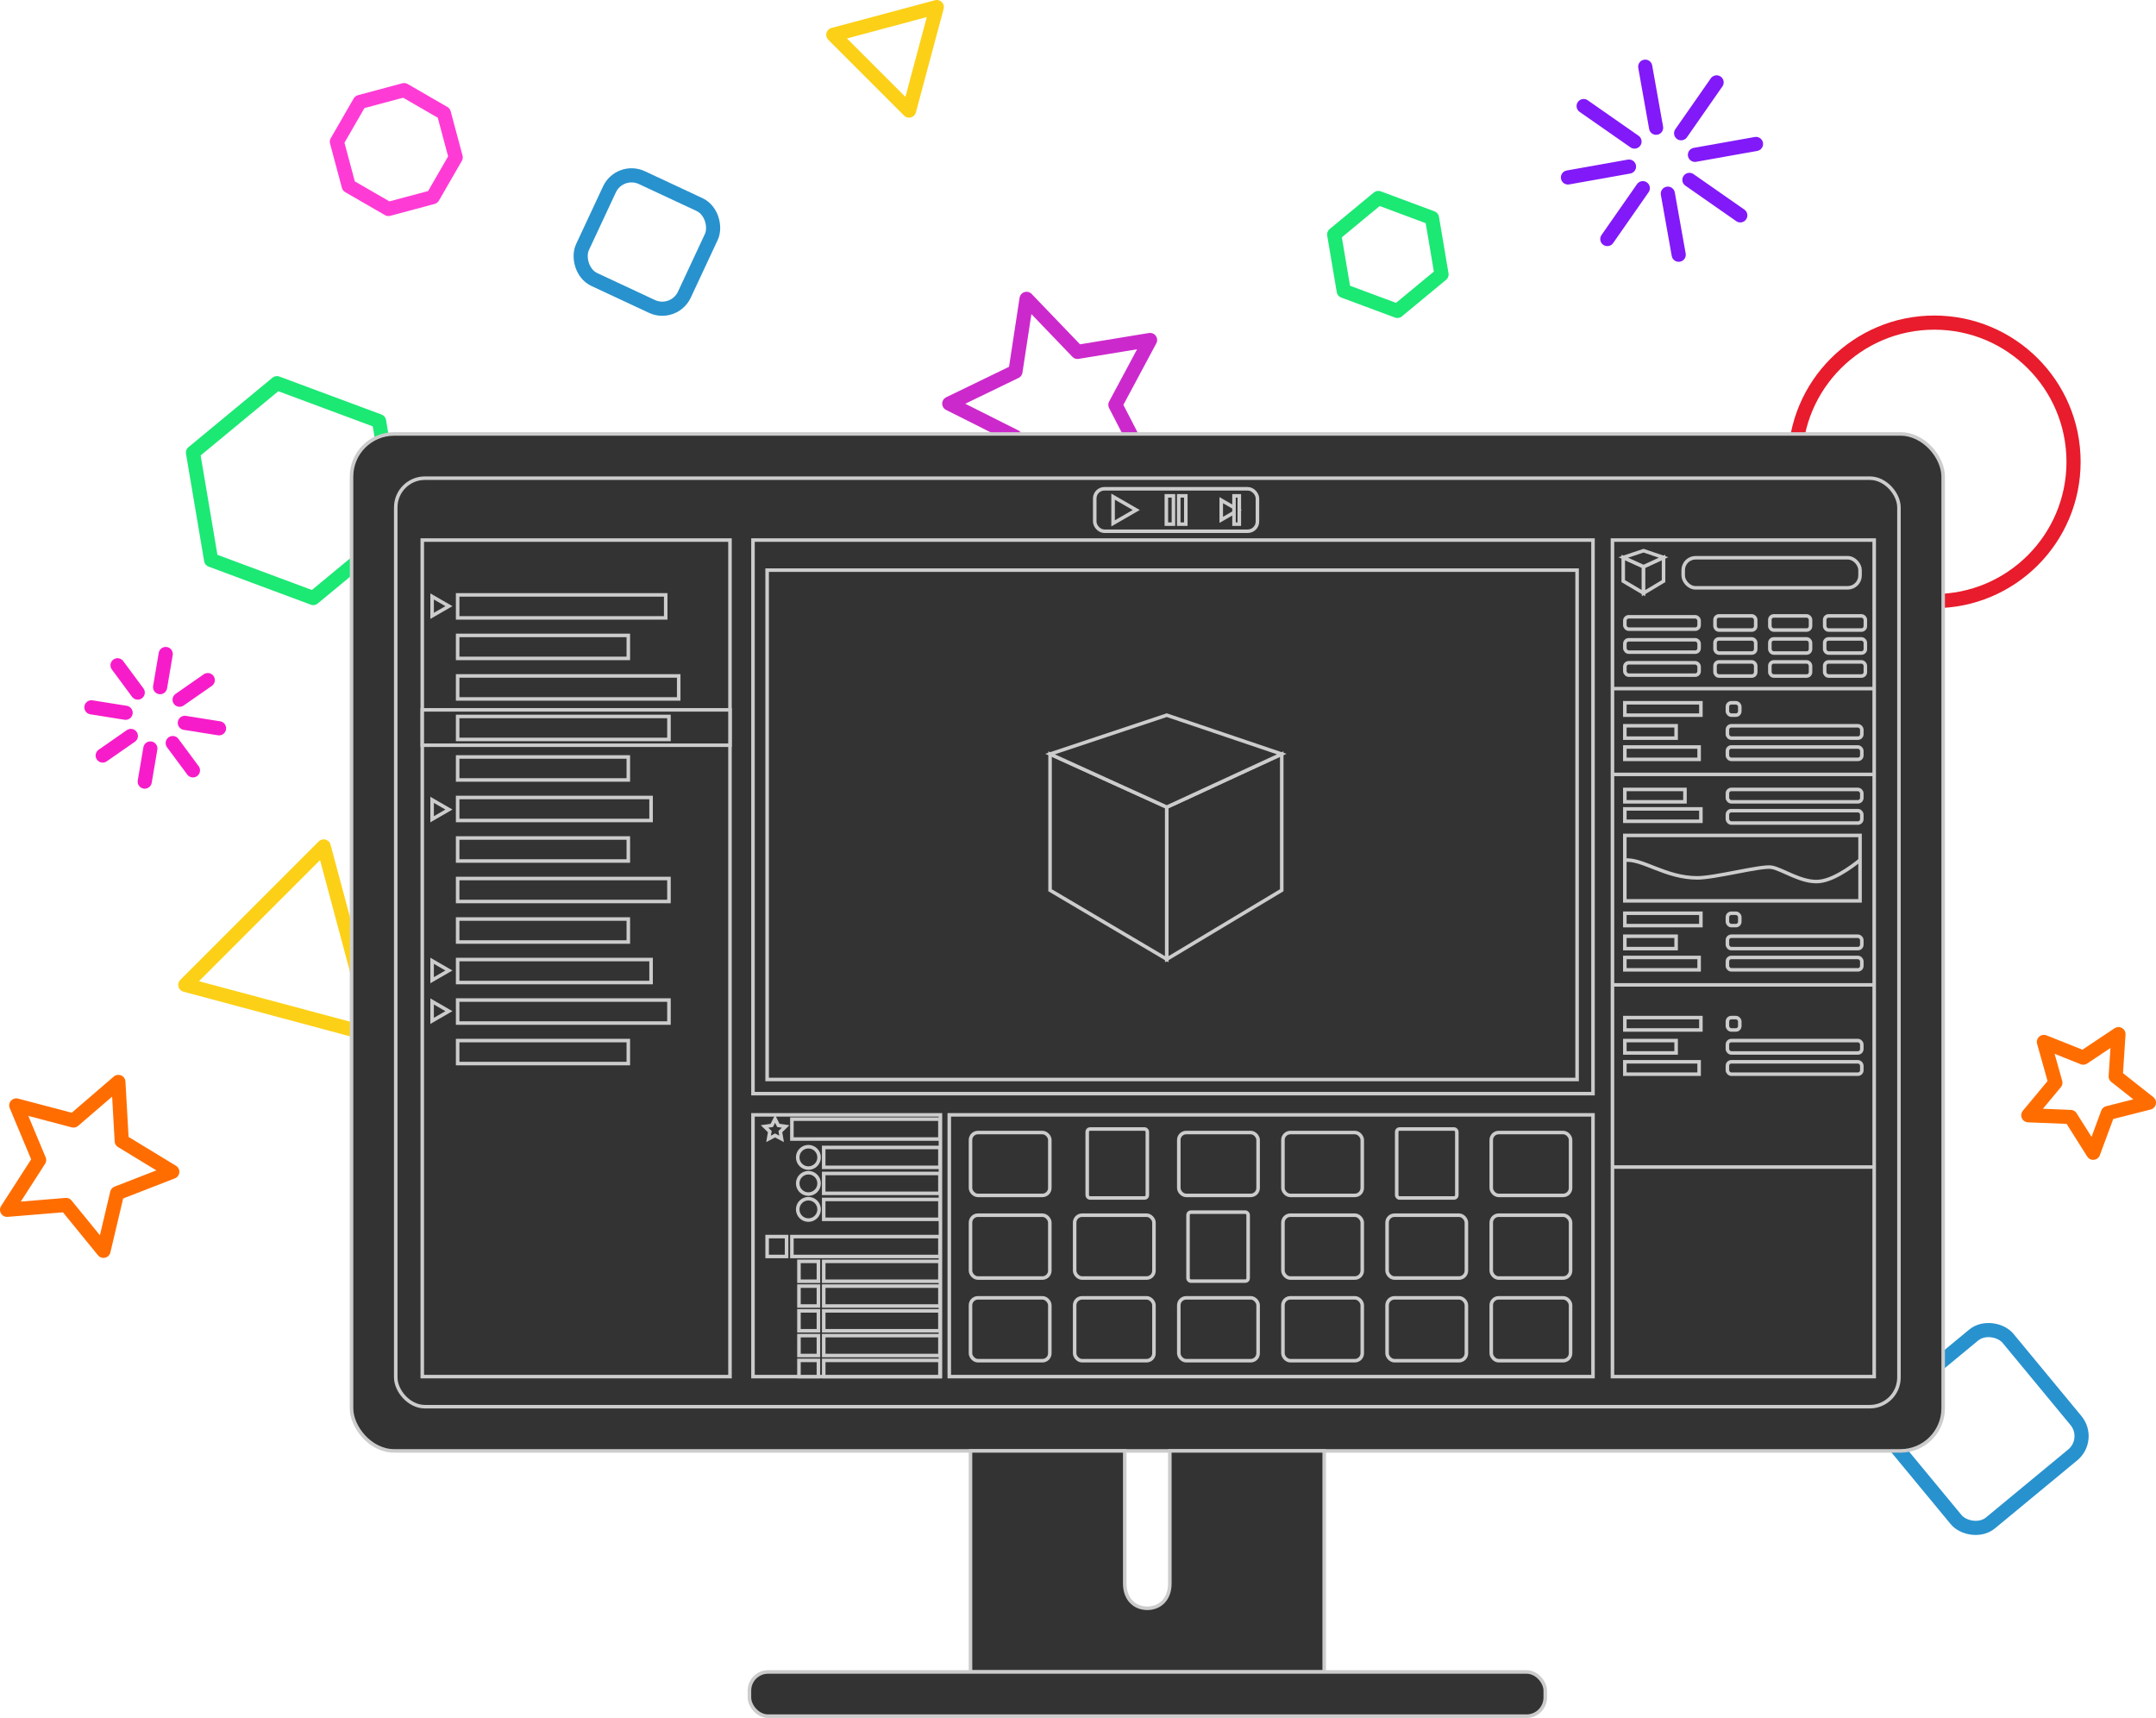 <svg xmlns="http://www.w3.org/2000/svg" viewBox="0 0 1219.13 971.37"><defs><style>.cls-1,.cls-2,.cls-3,.cls-4,.cls-5,.cls-6,.cls-7,.cls-8,.cls-9{fill:none;stroke-width:8px;}.cls-1{stroke:#2892ce;}.cls-1,.cls-10,.cls-6{stroke-miterlimit:10;}.cls-2{stroke:#cc29cc;}.cls-2,.cls-3,.cls-4,.cls-5,.cls-6,.cls-7,.cls-8,.cls-9{stroke-linecap:round;}.cls-2,.cls-3,.cls-4,.cls-5,.cls-7,.cls-8,.cls-9{stroke-linejoin:round;}.cls-3{stroke:#ff6d00;}.cls-4{stroke:#1ce874;}.cls-5{stroke:#fcd017;}.cls-6{stroke:#e81c2c;}.cls-7{stroke:#8119f9;}.cls-8{stroke:#f71cc9;}.cls-9{stroke:#ff3bd6;}.cls-10{fill:#333;stroke:#ccc;stroke-width:2px;}</style></defs><title>header_image_alt</title><g id="Layer_2" data-name="Layer 2"><g id="Layer_3" data-name="Layer 3"><rect class="cls-1" x="333.99" y="105.08" width="63.57" height="63.57" rx="13.79" ry="13.79" transform="translate(92.28 -141.92) rotate(25.03)"/><rect class="cls-1" x="1076.82" y="763.91" width="87.92" height="87.92" rx="13.79" ry="13.79" transform="translate(-257.78 899.44) rotate(-39.58)"/><polygon class="cls-2" points="649.78 265.84 608.85 258.51 579.61 288.08 573.93 246.89 536.78 228.22 574.2 210.09 580.48 168.98 609.28 198.97 650.32 192.24 630.7 228.9 649.78 265.84"/><polygon class="cls-3" points="1183.62 651.81 1170.84 631.56 1146.92 630.6 1162.23 612.2 1155.75 589.14 1177.99 598.02 1197.91 584.74 1196.34 608.63 1215.13 623.47 1191.92 629.36 1183.62 651.81"/><polygon class="cls-3" points="97.42 662.56 66.23 674.68 58.52 707.25 37.36 681.32 4 684.06 22.12 655.92 9.2 625.04 41.57 633.57 66.94 611.75 68.83 645.17 97.42 662.56"/><polygon class="cls-4" points="177.12 338.14 119.38 316.65 109.13 255.91 156.6 216.66 214.34 238.14 224.59 298.89 177.12 338.14"/><polygon class="cls-4" points="790.17 175.8 759.82 164.5 754.43 132.58 779.38 111.94 809.73 123.24 815.12 155.16 790.17 175.8"/><polygon class="cls-5" points="211.69 585.52 183.04 478.6 104.78 556.87 211.69 585.52"/><polygon class="cls-5" points="514.04 62.51 529.72 4 471.2 19.68 514.04 62.51"/><circle class="cls-6" cx="1093.78" cy="261.14" r="78.73"/><line class="cls-7" x1="936.46" y1="72.23" x2="930.31" y2="37.71"/><line class="cls-7" x1="949.24" y1="144.03" x2="943.09" y2="109.51"/><line class="cls-7" x1="921.13" y1="94.19" x2="886.61" y2="100.34"/><line class="cls-7" x1="992.94" y1="81.4" x2="958.42" y2="87.55"/><line class="cls-7" x1="924.25" y1="80.04" x2="895.49" y2="59.97"/><line class="cls-7" x1="984.06" y1="121.77" x2="955.3" y2="101.71"/><line class="cls-7" x1="928.94" y1="106.4" x2="908.88" y2="135.16"/><line class="cls-7" x1="970.67" y1="46.58" x2="950.61" y2="75.34"/><line class="cls-8" x1="90.53" y1="388.53" x2="93.71" y2="369.79"/><line class="cls-8" x1="81.84" y1="441.95" x2="85.02" y2="423.21"/><line class="cls-8" x1="71.03" y1="403.02" x2="51.69" y2="399.94"/><line class="cls-8" x1="123.86" y1="411.8" x2="104.52" y2="408.72"/><line class="cls-8" x1="77.88" y1="391.6" x2="66.46" y2="376.16"/><line class="cls-8" x1="109.1" y1="435.58" x2="97.67" y2="420.15"/><line class="cls-8" x1="73.99" y1="416.12" x2="58.07" y2="427.19"/><line class="cls-8" x1="117.48" y1="384.55" x2="101.56" y2="395.63"/><polygon class="cls-9" points="219.66 118.16 244.72 111.45 257.68 88.98 250.97 63.93 228.51 50.96 203.45 57.68 190.49 80.14 197.2 105.19 219.66 118.16"/><g id="Computer"><rect class="cls-10" x="198.78" y="245.37" width="900" height="575" rx="24.1" ry="24.1"/><path class="cls-10" d="M748.78,820.37v125h-200v-125H636v75c0,9,5.74,14,12.75,14s12.75-5,12.75-14v-75Z"/><rect class="cls-10" x="423.78" y="945.37" width="450" height="25" rx="10.55" ry="10.55"/></g><rect class="cls-10" x="223.78" y="270.37" width="850" height="525" rx="16.5" ry="16.5"/><rect class="cls-10" x="238.78" y="305.37" width="174" height="473"/><rect class="cls-10" x="425.78" y="630.37" width="106" height="148"/><rect class="cls-10" x="536.78" y="630.37" width="364" height="148"/><rect class="cls-10" x="911.78" y="305.37" width="148" height="473"/><rect class="cls-10" x="425.78" y="305.37" width="475" height="313"/><rect class="cls-10" x="238.78" y="401.37" width="174" height="20"/><rect class="cls-10" x="258.78" y="336.37" width="117.65" height="13"/><rect class="cls-10" x="258.78" y="359.28" width="96.51" height="13"/><rect class="cls-10" x="258.78" y="382.19" width="125" height="13"/><rect class="cls-10" x="258.78" y="405.1" width="119.49" height="13"/><rect class="cls-10" x="258.78" y="428.01" width="96.51" height="13"/><rect class="cls-10" x="258.78" y="450.92" width="109.38" height="13"/><rect class="cls-10" x="258.78" y="473.83" width="96.51" height="13"/><rect class="cls-10" x="258.78" y="496.73" width="119.49" height="13"/><rect class="cls-10" x="258.78" y="519.64" width="96.51" height="13"/><rect class="cls-10" x="258.78" y="542.55" width="109.38" height="13"/><rect class="cls-10" x="258.78" y="565.46" width="119.49" height="13"/><rect class="cls-10" x="258.78" y="588.37" width="96.51" height="13"/><polygon class="cls-10" points="253.85 342.74 244.34 337.25 244.34 348.23 253.85 342.74"/><polygon class="cls-10" points="253.85 457.74 244.34 452.25 244.34 463.23 253.85 457.74"/><polygon class="cls-10" points="253.85 548.74 244.34 543.25 244.34 554.23 253.85 548.74"/><polygon class="cls-10" points="253.85 571.74 244.34 566.25 244.34 577.23 253.85 571.74"/><rect class="cls-10" x="465.77" y="648.8" width="65.71" height="11.24"/><rect class="cls-10" x="447.78" y="632.8" width="83.7" height="11.24"/><circle class="cls-10" cx="457.12" cy="654.42" r="6.05"/><rect class="cls-10" x="465.77" y="663.5" width="65.71" height="11.24"/><circle class="cls-10" cx="457.12" cy="669.12" r="6.05"/><rect class="cls-10" x="465.77" y="678.2" width="65.71" height="11.24"/><rect class="cls-10" x="447.78" y="699.2" width="83.7" height="11.24"/><rect class="cls-10" x="433.78" y="699.2" width="11" height="11.24"/><rect class="cls-10" x="465.78" y="713.2" width="65.7" height="11.24"/><rect class="cls-10" x="451.78" y="713.2" width="11" height="11.24"/><rect class="cls-10" x="465.78" y="727.2" width="65.7" height="11.24"/><rect class="cls-10" x="451.78" y="727.2" width="11" height="11.24"/><rect class="cls-10" x="465.78" y="741.2" width="65.7" height="11.24"/><rect class="cls-10" x="451.78" y="741.2" width="11" height="11.24"/><rect class="cls-10" x="465.78" y="755.2" width="65.7" height="11.24"/><rect class="cls-10" x="451.78" y="755.2" width="11" height="11.24"/><rect class="cls-10" x="465.78" y="769.2" width="65.7" height="9.17"/><rect class="cls-10" x="451.78" y="769.2" width="11" height="9.17"/><circle class="cls-10" cx="457.12" cy="683.82" r="6.05"/><polygon class="cls-10" points="438.27 632.6 440.12 636.33 444.24 636.93 441.26 639.84 441.96 643.95 438.27 642.01 434.59 643.95 435.29 639.84 432.31 636.93 436.43 636.33 438.27 632.6"/><rect class="cls-10" x="548.78" y="640.37" width="44.85" height="35.54" rx="4.19" ry="4.19"/><rect class="cls-10" x="666.56" y="640.37" width="44.85" height="35.54" rx="4.19" ry="4.19"/><rect class="cls-10" x="725.45" y="640.37" width="44.85" height="35.54" rx="4.19" ry="4.19"/><rect class="cls-10" x="548.78" y="687.1" width="44.85" height="35.54" rx="4.19" ry="4.19"/><rect class="cls-10" x="607.67" y="687.1" width="44.85" height="35.54" rx="4.19" ry="4.19"/><rect class="cls-10" x="725.45" y="687.1" width="44.85" height="35.54" rx="4.19" ry="4.19"/><rect class="cls-10" x="784.34" y="687.1" width="44.85" height="35.54" rx="4.19" ry="4.19"/><rect class="cls-10" x="843.24" y="640.37" width="44.85" height="35.54" rx="4.19" ry="4.19"/><rect class="cls-10" x="843.24" y="687.1" width="44.85" height="35.54" rx="4.19" ry="4.19"/><rect class="cls-10" x="548.78" y="733.83" width="44.85" height="35.54" rx="4.19" ry="4.19"/><rect class="cls-10" x="607.67" y="733.83" width="44.85" height="35.54" rx="4.19" ry="4.19"/><rect class="cls-10" x="666.56" y="733.83" width="44.85" height="35.54" rx="4.19" ry="4.19"/><rect class="cls-10" x="725.45" y="733.83" width="44.85" height="35.54" rx="4.19" ry="4.19"/><rect class="cls-10" x="784.34" y="733.83" width="44.85" height="35.54" rx="4.19" ry="4.19"/><rect class="cls-10" x="843.24" y="733.83" width="44.85" height="35.54" rx="4.19" ry="4.19"/><rect class="cls-10" x="671.78" y="685.37" width="34" height="39" rx="1.57" ry="1.57"/><rect class="cls-10" x="614.78" y="638.37" width="34" height="39" rx="1.57" ry="1.57"/><rect class="cls-10" x="789.78" y="638.37" width="34" height="39" rx="1.57" ry="1.57"/><rect class="cls-10" x="433.78" y="322.37" width="458" height="288"/><polygon class="cls-10" points="659.77 542.37 593.77 503.37 593.77 426.37 659.77 456.37 659.77 542.37"/><polygon class="cls-10" points="724.77 503.37 659.77 542.37 659.77 456.37 724.77 426.37 724.77 503.37"/><polygon class="cls-10" points="593.77 426.37 659.77 456.37 724.77 426.37 659.77 404.37 593.77 426.37"/><rect class="cls-10" x="619.03" y="276.37" width="92" height="24" rx="5.47" ry="5.47"/><polygon class="cls-10" points="642.5 288.37 629.41 280.82 629.41 295.92 642.5 288.37"/><polygon class="cls-10" points="700.2 288.37 690.56 282.81 690.56 293.94 700.2 288.37"/><rect class="cls-10" x="659.53" y="280.37" width="4" height="16"/><rect class="cls-10" x="666.53" y="280.37" width="4" height="16"/><rect class="cls-10" x="697.78" y="280.37" width="3" height="16"/><line class="cls-10" x1="911.78" y1="389.37" x2="911.78" y2="389.37"/><polygon class="cls-10" points="929.36 335.37 917.88 328.59 917.88 315.2 929.36 320.41 929.36 335.37"/><polygon class="cls-10" points="940.67 328.59 929.36 335.37 929.36 320.41 940.67 315.2 940.67 328.59"/><polygon class="cls-10" points="917.88 315.2 929.36 320.41 940.67 315.2 929.36 311.37 917.88 315.2"/><rect class="cls-10" x="951.78" y="315.37" width="100" height="17" rx="6.98" ry="6.98"/><rect class="cls-10" x="1031.78" y="348.25" width="23" height="8" rx="2.21" ry="2.21"/><rect class="cls-10" x="1000.78" y="348.25" width="23" height="8" rx="2.21" ry="2.21"/><rect class="cls-10" x="969.78" y="348.25" width="23" height="8" rx="2.21" ry="2.21"/><rect class="cls-10" x="918.78" y="348.75" width="42" height="7" rx="2.21" ry="2.21"/><rect class="cls-10" x="976.78" y="410.37" width="76" height="7" rx="2.21" ry="2.21"/><rect class="cls-10" x="976.78" y="397.37" width="7" height="7" rx="2.21" ry="2.21"/><rect class="cls-10" x="976.78" y="422.37" width="76" height="7" rx="2.21" ry="2.21"/><rect class="cls-10" x="1031.78" y="361.25" width="23" height="8" rx="2.21" ry="2.21"/><rect class="cls-10" x="1000.78" y="361.25" width="23" height="8" rx="2.21" ry="2.21"/><rect class="cls-10" x="969.78" y="361.25" width="23" height="8" rx="2.21" ry="2.21"/><rect class="cls-10" x="918.78" y="361.75" width="42" height="7" rx="2.21" ry="2.21"/><rect class="cls-10" x="1031.78" y="374.25" width="23" height="8" rx="2.21" ry="2.21"/><rect class="cls-10" x="1000.78" y="374.25" width="23" height="8" rx="2.21" ry="2.21"/><rect class="cls-10" x="969.78" y="374.25" width="23" height="8" rx="2.21" ry="2.21"/><rect class="cls-10" x="918.78" y="374.75" width="42" height="7" rx="2.21" ry="2.21"/><rect class="cls-10" x="918.78" y="422.37" width="42" height="7"/><rect class="cls-10" x="918.78" y="410.37" width="29" height="7"/><rect class="cls-10" x="918.78" y="397.37" width="43" height="7"/><rect class="cls-10" x="976.78" y="529.37" width="76" height="7" rx="2.21" ry="2.21"/><rect class="cls-10" x="976.78" y="516.37" width="7" height="7" rx="2.21" ry="2.21"/><rect class="cls-10" x="976.78" y="541.37" width="76" height="7" rx="2.21" ry="2.21"/><rect class="cls-10" x="976.78" y="446.37" width="76" height="7" rx="2.21" ry="2.21"/><rect class="cls-10" x="976.78" y="458.37" width="76" height="7" rx="2.21" ry="2.21"/><rect class="cls-10" x="918.78" y="541.37" width="42" height="7"/><rect class="cls-10" x="918.78" y="529.37" width="29" height="7"/><rect class="cls-10" x="918.78" y="516.37" width="43" height="7"/><rect class="cls-10" x="918.78" y="446.37" width="34" height="7"/><rect class="cls-10" x="918.78" y="457.37" width="43" height="7"/><rect class="cls-10" x="976.78" y="588.37" width="76" height="7" rx="2.21" ry="2.21"/><rect class="cls-10" x="976.78" y="575.37" width="7" height="7" rx="2.21" ry="2.21"/><rect class="cls-10" x="976.78" y="600.37" width="76" height="7" rx="2.21" ry="2.21"/><rect class="cls-10" x="918.78" y="600.37" width="42" height="7"/><rect class="cls-10" x="918.78" y="588.37" width="29" height="7"/><rect class="cls-10" x="918.78" y="575.37" width="43" height="7"/><line class="cls-10" x1="1059.78" y1="389.37" x2="911.78" y2="389.37"/><line class="cls-10" x1="1059.78" y1="437.87" x2="911.78" y2="437.87"/><line class="cls-10" x1="1059.78" y1="556.87" x2="911.78" y2="556.87"/><line class="cls-10" x1="1059.78" y1="659.87" x2="911.78" y2="659.87"/><polygon class="cls-10" points="1051.78 509.37 918.77 509.37 918.77 499.62 918.77 472.37 1051.78 472.37 1051.78 509.37"/><path class="cls-10" d="M918.78,486.37c10-1,23,10,41,10,10.2,0,36-7,42-6s17,9,27,8,23-12.1,23-12.1"/></g></g></svg>